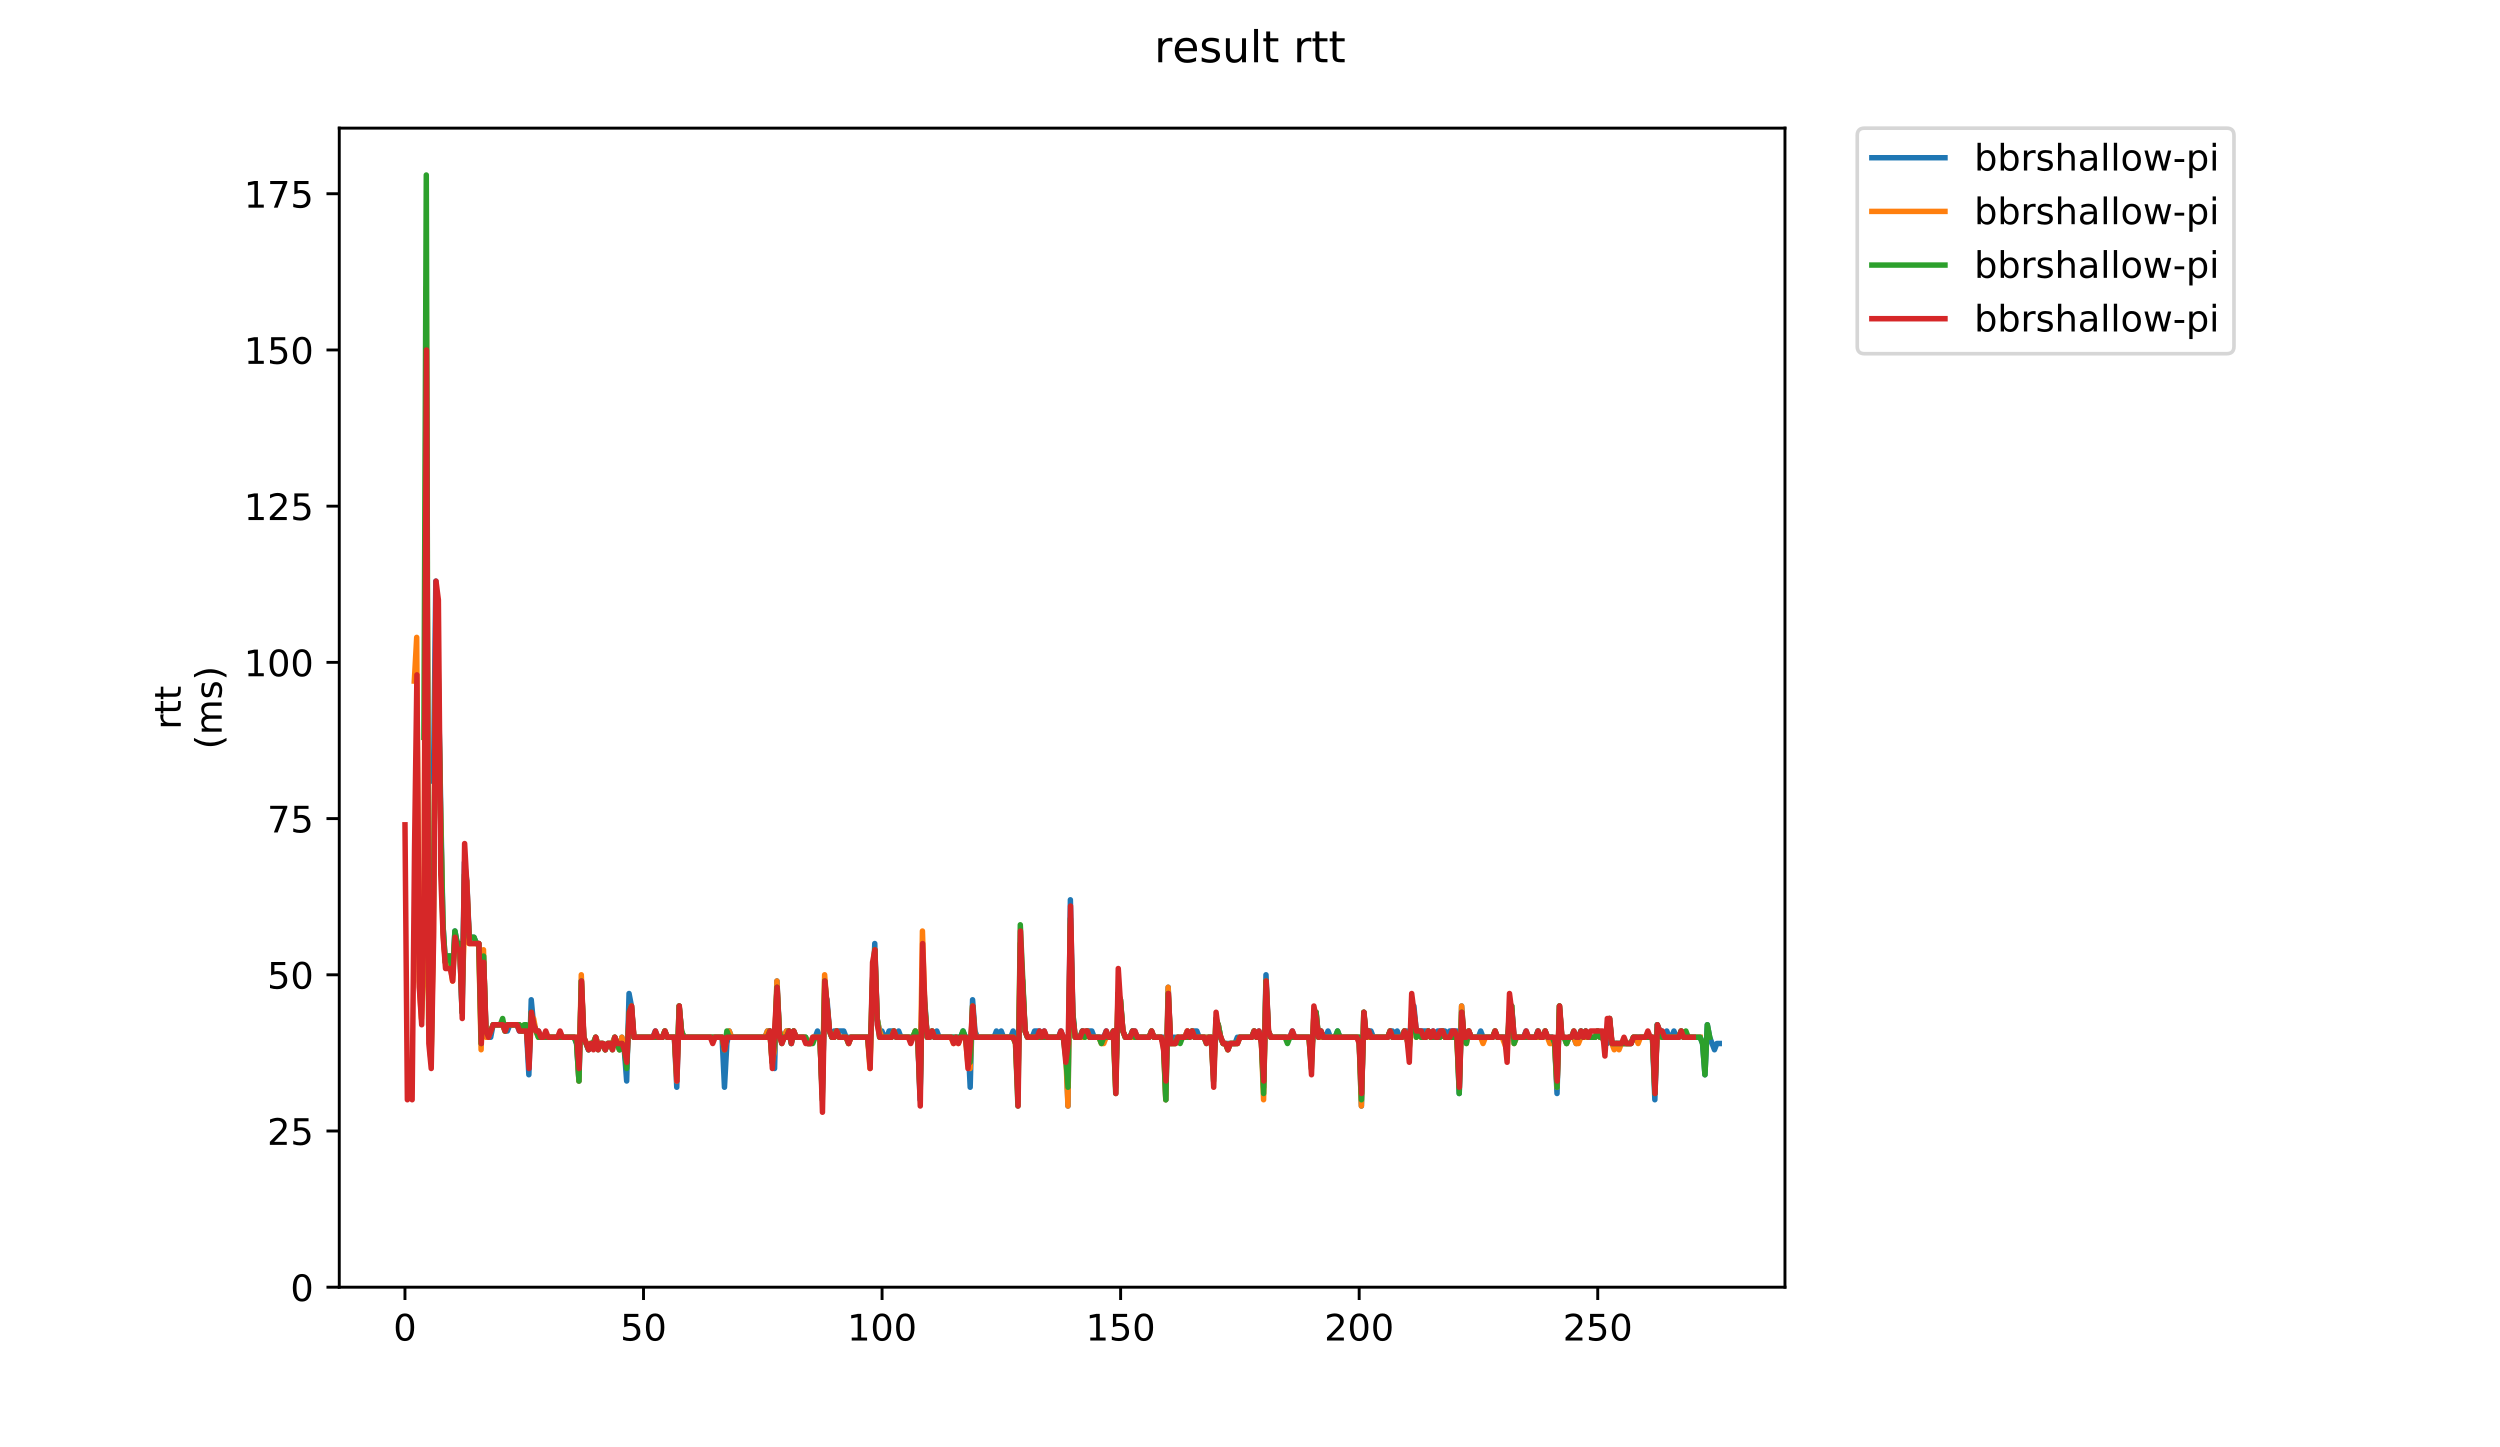 <?xml version="1.0" encoding="utf-8" standalone="no"?>
<!DOCTYPE svg PUBLIC "-//W3C//DTD SVG 1.1//EN"
  "http://www.w3.org/Graphics/SVG/1.1/DTD/svg11.dtd">
<!-- Created with matplotlib (https://matplotlib.org/) -->
<svg height="396pt" version="1.1" viewBox="0 0 684 396" width="684pt" xmlns="http://www.w3.org/2000/svg" xmlns:xlink="http://www.w3.org/1999/xlink">
 <defs>
  <style type="text/css">
*{stroke-linecap:butt;stroke-linejoin:round;}
  </style>
 </defs>
 <g id="figure_1">
  <g id="patch_1">
   <path d="M 0 396 
L 684 396 
L 684 0 
L 0 0 
z
" style="fill:#ffffff;"/>
  </g>
  <g id="axes_1">
   <g id="patch_2">
    <path d="M 92.824 352.174 
L 488.365 352.174 
L 488.365 35.062 
L 92.824 35.062 
z
" style="fill:#ffffff;"/>
   </g>
   <g id="matplotlib.axis_1">
    <g id="xtick_1">
     <g id="line2d_1">
      <defs>
       <path d="M 0 0 
L 0 3.5 
" id="md09a47e68a" style="stroke:#000000;stroke-width:0.8;"/>
      </defs>
      <g>
       <use style="stroke:#000000;stroke-width:0.8;" x="110.797" xlink:href="#md09a47e68a" y="352.174"/>
      </g>
     </g>
     <g id="text_1">
      <!-- 0 -->
      <defs>
       <path d="M 31.781 66.406 
Q 24.172 66.406 20.328 58.906 
Q 16.5 51.422 16.5 36.375 
Q 16.5 21.391 20.328 13.891 
Q 24.172 6.391 31.781 6.391 
Q 39.453 6.391 43.281 13.891 
Q 47.125 21.391 47.125 36.375 
Q 47.125 51.422 43.281 58.906 
Q 39.453 66.406 31.781 66.406 
z
M 31.781 74.219 
Q 44.047 74.219 50.516 64.516 
Q 56.984 54.828 56.984 36.375 
Q 56.984 17.969 50.516 8.266 
Q 44.047 -1.422 31.781 -1.422 
Q 19.531 -1.422 13.062 8.266 
Q 6.594 17.969 6.594 36.375 
Q 6.594 54.828 13.062 64.516 
Q 19.531 74.219 31.781 74.219 
z
" id="DejaVuSans-48"/>
      </defs>
      <g transform="translate(107.615 366.773)scale(0.1 -0.1)">
       <use xlink:href="#DejaVuSans-48"/>
      </g>
     </g>
    </g>
    <g id="xtick_2">
     <g id="line2d_2">
      <g>
       <use style="stroke:#000000;stroke-width:0.8;" x="176.065" xlink:href="#md09a47e68a" y="352.174"/>
      </g>
     </g>
     <g id="text_2">
      <!-- 50 -->
      <defs>
       <path d="M 10.797 72.906 
L 49.516 72.906 
L 49.516 64.594 
L 19.828 64.594 
L 19.828 46.734 
Q 21.969 47.469 24.109 47.828 
Q 26.266 48.188 28.422 48.188 
Q 40.625 48.188 47.75 41.5 
Q 54.891 34.812 54.891 23.391 
Q 54.891 11.625 47.562 5.094 
Q 40.234 -1.422 26.906 -1.422 
Q 22.312 -1.422 17.547 -0.641 
Q 12.797 0.141 7.719 1.703 
L 7.719 11.625 
Q 12.109 9.234 16.797 8.062 
Q 21.484 6.891 26.703 6.891 
Q 35.156 6.891 40.078 11.328 
Q 45.016 15.766 45.016 23.391 
Q 45.016 31 40.078 35.438 
Q 35.156 39.891 26.703 39.891 
Q 22.75 39.891 18.812 39.016 
Q 14.891 38.141 10.797 36.281 
z
" id="DejaVuSans-53"/>
      </defs>
      <g transform="translate(169.703 366.773)scale(0.1 -0.1)">
       <use xlink:href="#DejaVuSans-53"/>
       <use x="63.623" xlink:href="#DejaVuSans-48"/>
      </g>
     </g>
    </g>
    <g id="xtick_3">
     <g id="line2d_3">
      <g>
       <use style="stroke:#000000;stroke-width:0.8;" x="241.334" xlink:href="#md09a47e68a" y="352.174"/>
      </g>
     </g>
     <g id="text_3">
      <!-- 100 -->
      <defs>
       <path d="M 12.406 8.297 
L 28.516 8.297 
L 28.516 63.922 
L 10.984 60.406 
L 10.984 69.391 
L 28.422 72.906 
L 38.281 72.906 
L 38.281 8.297 
L 54.391 8.297 
L 54.391 0 
L 12.406 0 
z
" id="DejaVuSans-49"/>
      </defs>
      <g transform="translate(231.79 366.773)scale(0.1 -0.1)">
       <use xlink:href="#DejaVuSans-49"/>
       <use x="63.623" xlink:href="#DejaVuSans-48"/>
       <use x="127.246" xlink:href="#DejaVuSans-48"/>
      </g>
     </g>
    </g>
    <g id="xtick_4">
     <g id="line2d_4">
      <g>
       <use style="stroke:#000000;stroke-width:0.8;" x="306.603" xlink:href="#md09a47e68a" y="352.174"/>
      </g>
     </g>
     <g id="text_4">
      <!-- 150 -->
      <g transform="translate(297.059 366.773)scale(0.1 -0.1)">
       <use xlink:href="#DejaVuSans-49"/>
       <use x="63.623" xlink:href="#DejaVuSans-53"/>
       <use x="127.246" xlink:href="#DejaVuSans-48"/>
      </g>
     </g>
    </g>
    <g id="xtick_5">
     <g id="line2d_5">
      <g>
       <use style="stroke:#000000;stroke-width:0.8;" x="371.872" xlink:href="#md09a47e68a" y="352.174"/>
      </g>
     </g>
     <g id="text_5">
      <!-- 200 -->
      <defs>
       <path d="M 19.188 8.297 
L 53.609 8.297 
L 53.609 0 
L 7.328 0 
L 7.328 8.297 
Q 12.938 14.109 22.625 23.891 
Q 32.328 33.688 34.812 36.531 
Q 39.547 41.844 41.422 45.531 
Q 43.312 49.219 43.312 52.781 
Q 43.312 58.594 39.234 62.25 
Q 35.156 65.922 28.609 65.922 
Q 23.969 65.922 18.812 64.312 
Q 13.672 62.703 7.812 59.422 
L 7.812 69.391 
Q 13.766 71.781 18.938 73 
Q 24.125 74.219 28.422 74.219 
Q 39.75 74.219 46.484 68.547 
Q 53.219 62.891 53.219 53.422 
Q 53.219 48.922 51.531 44.891 
Q 49.859 40.875 45.406 35.406 
Q 44.188 33.984 37.641 27.219 
Q 31.109 20.453 19.188 8.297 
z
" id="DejaVuSans-50"/>
      </defs>
      <g transform="translate(362.328 366.773)scale(0.1 -0.1)">
       <use xlink:href="#DejaVuSans-50"/>
       <use x="63.623" xlink:href="#DejaVuSans-48"/>
       <use x="127.246" xlink:href="#DejaVuSans-48"/>
      </g>
     </g>
    </g>
    <g id="xtick_6">
     <g id="line2d_6">
      <g>
       <use style="stroke:#000000;stroke-width:0.8;" x="437.141" xlink:href="#md09a47e68a" y="352.174"/>
      </g>
     </g>
     <g id="text_6">
      <!-- 250 -->
      <g transform="translate(427.597 366.773)scale(0.1 -0.1)">
       <use xlink:href="#DejaVuSans-50"/>
       <use x="63.623" xlink:href="#DejaVuSans-53"/>
       <use x="127.246" xlink:href="#DejaVuSans-48"/>
      </g>
     </g>
    </g>
   </g>
   <g id="matplotlib.axis_2">
    <g id="ytick_1">
     <g id="line2d_7">
      <defs>
       <path d="M 0 0 
L -3.5 0 
" id="mcb8307f40b" style="stroke:#000000;stroke-width:0.8;"/>
      </defs>
      <g>
       <use style="stroke:#000000;stroke-width:0.8;" x="92.824" xlink:href="#mcb8307f40b" y="352.174"/>
      </g>
     </g>
     <g id="text_7">
      <!-- 0 -->
      <g transform="translate(79.461 355.973)scale(0.1 -0.1)">
       <use xlink:href="#DejaVuSans-48"/>
      </g>
     </g>
    </g>
    <g id="ytick_2">
     <g id="line2d_8">
      <g>
       <use style="stroke:#000000;stroke-width:0.8;" x="92.824" xlink:href="#mcb8307f40b" y="309.437"/>
      </g>
     </g>
     <g id="text_8">
      <!-- 25 -->
      <g transform="translate(73.099 313.236)scale(0.1 -0.1)">
       <use xlink:href="#DejaVuSans-50"/>
       <use x="63.623" xlink:href="#DejaVuSans-53"/>
      </g>
     </g>
    </g>
    <g id="ytick_3">
     <g id="line2d_9">
      <g>
       <use style="stroke:#000000;stroke-width:0.8;" x="92.824" xlink:href="#mcb8307f40b" y="266.699"/>
      </g>
     </g>
     <g id="text_9">
      <!-- 50 -->
      <g transform="translate(73.099 270.499)scale(0.1 -0.1)">
       <use xlink:href="#DejaVuSans-53"/>
       <use x="63.623" xlink:href="#DejaVuSans-48"/>
      </g>
     </g>
    </g>
    <g id="ytick_4">
     <g id="line2d_10">
      <g>
       <use style="stroke:#000000;stroke-width:0.8;" x="92.824" xlink:href="#mcb8307f40b" y="223.962"/>
      </g>
     </g>
     <g id="text_10">
      <!-- 75 -->
      <defs>
       <path d="M 8.203 72.906 
L 55.078 72.906 
L 55.078 68.703 
L 28.609 0 
L 18.312 0 
L 43.219 64.594 
L 8.203 64.594 
z
" id="DejaVuSans-55"/>
      </defs>
      <g transform="translate(73.099 227.761)scale(0.1 -0.1)">
       <use xlink:href="#DejaVuSans-55"/>
       <use x="63.623" xlink:href="#DejaVuSans-53"/>
      </g>
     </g>
    </g>
    <g id="ytick_5">
     <g id="line2d_11">
      <g>
       <use style="stroke:#000000;stroke-width:0.8;" x="92.824" xlink:href="#mcb8307f40b" y="181.224"/>
      </g>
     </g>
     <g id="text_11">
      <!-- 100 -->
      <g transform="translate(66.736 185.024)scale(0.1 -0.1)">
       <use xlink:href="#DejaVuSans-49"/>
       <use x="63.623" xlink:href="#DejaVuSans-48"/>
       <use x="127.246" xlink:href="#DejaVuSans-48"/>
      </g>
     </g>
    </g>
    <g id="ytick_6">
     <g id="line2d_12">
      <g>
       <use style="stroke:#000000;stroke-width:0.8;" x="92.824" xlink:href="#mcb8307f40b" y="138.487"/>
      </g>
     </g>
     <g id="text_12">
      <!-- 125 -->
      <g transform="translate(66.736 142.286)scale(0.1 -0.1)">
       <use xlink:href="#DejaVuSans-49"/>
       <use x="63.623" xlink:href="#DejaVuSans-50"/>
       <use x="127.246" xlink:href="#DejaVuSans-53"/>
      </g>
     </g>
    </g>
    <g id="ytick_7">
     <g id="line2d_13">
      <g>
       <use style="stroke:#000000;stroke-width:0.8;" x="92.824" xlink:href="#mcb8307f40b" y="95.75"/>
      </g>
     </g>
     <g id="text_13">
      <!-- 150 -->
      <g transform="translate(66.736 99.549)scale(0.1 -0.1)">
       <use xlink:href="#DejaVuSans-49"/>
       <use x="63.623" xlink:href="#DejaVuSans-53"/>
       <use x="127.246" xlink:href="#DejaVuSans-48"/>
      </g>
     </g>
    </g>
    <g id="ytick_8">
     <g id="line2d_14">
      <g>
       <use style="stroke:#000000;stroke-width:0.8;" x="92.824" xlink:href="#mcb8307f40b" y="53.012"/>
      </g>
     </g>
     <g id="text_14">
      <!-- 175 -->
      <g transform="translate(66.736 56.811)scale(0.1 -0.1)">
       <use xlink:href="#DejaVuSans-49"/>
       <use x="63.623" xlink:href="#DejaVuSans-55"/>
       <use x="127.246" xlink:href="#DejaVuSans-53"/>
      </g>
     </g>
    </g>
    <g id="text_15">
     <!-- rtt -->
     <defs>
      <path d="M 41.109 46.297 
Q 39.594 47.172 37.812 47.578 
Q 36.031 48 33.891 48 
Q 26.266 48 22.188 43.047 
Q 18.109 38.094 18.109 28.812 
L 18.109 0 
L 9.078 0 
L 9.078 54.688 
L 18.109 54.688 
L 18.109 46.188 
Q 20.953 51.172 25.484 53.578 
Q 30.031 56 36.531 56 
Q 37.453 56 38.578 55.875 
Q 39.703 55.766 41.062 55.516 
z
" id="DejaVuSans-114"/>
      <path d="M 18.312 70.219 
L 18.312 54.688 
L 36.812 54.688 
L 36.812 47.703 
L 18.312 47.703 
L 18.312 18.016 
Q 18.312 11.328 20.141 9.422 
Q 21.969 7.516 27.594 7.516 
L 36.812 7.516 
L 36.812 0 
L 27.594 0 
Q 17.188 0 13.234 3.875 
Q 9.281 7.766 9.281 18.016 
L 9.281 47.703 
L 2.688 47.703 
L 2.688 54.688 
L 9.281 54.688 
L 9.281 70.219 
z
" id="DejaVuSans-116"/>
     </defs>
     <g transform="translate(49.459 199.594)rotate(-90)scale(0.1 -0.1)">
      <use xlink:href="#DejaVuSans-114"/>
      <use x="41.113" xlink:href="#DejaVuSans-116"/>
      <use x="80.322" xlink:href="#DejaVuSans-116"/>
     </g>
     <!-- (ms) -->
     <defs>
      <path d="M 31 75.875 
Q 24.469 64.656 21.281 53.656 
Q 18.109 42.672 18.109 31.391 
Q 18.109 20.125 21.312 9.062 
Q 24.516 -2 31 -13.188 
L 23.188 -13.188 
Q 15.875 -1.703 12.234 9.375 
Q 8.594 20.453 8.594 31.391 
Q 8.594 42.281 12.203 53.312 
Q 15.828 64.359 23.188 75.875 
z
" id="DejaVuSans-40"/>
      <path d="M 52 44.188 
Q 55.375 50.25 60.062 53.125 
Q 64.75 56 71.094 56 
Q 79.641 56 84.281 50.016 
Q 88.922 44.047 88.922 33.016 
L 88.922 0 
L 79.891 0 
L 79.891 32.719 
Q 79.891 40.578 77.094 44.375 
Q 74.312 48.188 68.609 48.188 
Q 61.625 48.188 57.562 43.547 
Q 53.516 38.922 53.516 30.906 
L 53.516 0 
L 44.484 0 
L 44.484 32.719 
Q 44.484 40.625 41.703 44.406 
Q 38.922 48.188 33.109 48.188 
Q 26.219 48.188 22.156 43.531 
Q 18.109 38.875 18.109 30.906 
L 18.109 0 
L 9.078 0 
L 9.078 54.688 
L 18.109 54.688 
L 18.109 46.188 
Q 21.188 51.219 25.484 53.609 
Q 29.781 56 35.688 56 
Q 41.656 56 45.828 52.969 
Q 50 49.953 52 44.188 
z
" id="DejaVuSans-109"/>
      <path d="M 44.281 53.078 
L 44.281 44.578 
Q 40.484 46.531 36.375 47.5 
Q 32.281 48.484 27.875 48.484 
Q 21.188 48.484 17.844 46.438 
Q 14.5 44.391 14.5 40.281 
Q 14.5 37.156 16.891 35.375 
Q 19.281 33.594 26.516 31.984 
L 29.594 31.297 
Q 39.156 29.25 43.188 25.516 
Q 47.219 21.781 47.219 15.094 
Q 47.219 7.469 41.188 3.016 
Q 35.156 -1.422 24.609 -1.422 
Q 20.219 -1.422 15.453 -0.562 
Q 10.688 0.297 5.422 2 
L 5.422 11.281 
Q 10.406 8.688 15.234 7.391 
Q 20.062 6.109 24.812 6.109 
Q 31.156 6.109 34.562 8.281 
Q 37.984 10.453 37.984 14.406 
Q 37.984 18.062 35.516 20.016 
Q 33.062 21.969 24.703 23.781 
L 21.578 24.516 
Q 13.234 26.266 9.516 29.906 
Q 5.812 33.547 5.812 39.891 
Q 5.812 47.609 11.281 51.797 
Q 16.75 56 26.812 56 
Q 31.781 56 36.172 55.266 
Q 40.578 54.547 44.281 53.078 
z
" id="DejaVuSans-115"/>
      <path d="M 8.016 75.875 
L 15.828 75.875 
Q 23.141 64.359 26.781 53.312 
Q 30.422 42.281 30.422 31.391 
Q 30.422 20.453 26.781 9.375 
Q 23.141 -1.703 15.828 -13.188 
L 8.016 -13.188 
Q 14.5 -2 17.703 9.062 
Q 20.906 20.125 20.906 31.391 
Q 20.906 42.672 17.703 53.656 
Q 14.5 64.656 8.016 75.875 
z
" id="DejaVuSans-41"/>
     </defs>
     <g transform="translate(60.657 204.995)rotate(-90)scale(0.1 -0.1)">
      <use xlink:href="#DejaVuSans-40"/>
      <use x="39.014" xlink:href="#DejaVuSans-109"/>
      <use x="136.426" xlink:href="#DejaVuSans-115"/>
      <use x="188.525" xlink:href="#DejaVuSans-41"/>
     </g>
    </g>
   </g>
   <g id="line2d_15">
    <path clip-path="url(#pa45686feca)" d="M 118.587 213.705 
L 119.24 159.001 
L 119.892 184.643 
L 121.198 253.023 
L 121.85 263.28 
L 122.503 261.571 
L 123.156 261.571 
L 123.809 266.699 
L 124.461 254.733 
L 125.114 258.152 
L 125.767 258.152 
L 126.419 276.956 
L 127.072 235.928 
L 127.725 241.057 
L 128.377 256.442 
L 129.683 256.442 
L 130.335 258.152 
L 130.988 258.152 
L 131.641 268.409 
L 132.293 261.571 
L 132.946 282.085 
L 133.599 283.794 
L 134.252 283.794 
L 134.904 280.375 
L 137.515 280.375 
L 138.168 282.085 
L 138.82 282.085 
L 139.473 280.375 
L 141.431 280.375 
L 142.084 282.085 
L 144.042 282.085 
L 144.695 294.051 
L 145.347 273.537 
L 146 280.375 
L 146.653 282.085 
L 147.305 282.085 
L 147.958 283.794 
L 157.096 283.794 
L 157.748 285.504 
L 158.401 295.761 
L 159.054 268.409 
L 159.706 283.794 
L 161.012 287.213 
L 161.664 285.504 
L 162.317 285.504 
L 162.97 283.794 
L 163.623 285.504 
L 164.928 285.504 
L 165.581 287.213 
L 166.233 285.504 
L 167.539 285.504 
L 168.191 283.794 
L 169.497 287.213 
L 170.149 283.794 
L 170.802 287.213 
L 171.455 295.761 
L 172.107 271.828 
L 172.76 275.247 
L 173.413 283.794 
L 178.634 283.794 
L 179.287 282.085 
L 179.94 283.794 
L 181.245 283.794 
L 181.898 282.085 
L 182.551 283.794 
L 184.509 283.794 
L 185.161 297.47 
L 185.814 275.247 
L 186.467 282.085 
L 187.119 283.794 
L 197.562 283.794 
L 198.215 297.47 
L 198.868 285.504 
L 199.52 282.085 
L 200.173 283.794 
L 209.311 283.794 
L 209.963 282.085 
L 210.616 282.085 
L 211.269 283.794 
L 211.921 292.342 
L 212.574 268.409 
L 213.227 282.085 
L 213.88 283.794 
L 214.532 283.794 
L 215.185 282.085 
L 215.838 282.085 
L 216.49 285.504 
L 217.143 282.085 
L 217.796 283.794 
L 220.406 283.794 
L 221.059 285.504 
L 221.712 285.504 
L 222.365 283.794 
L 223.017 283.794 
L 223.67 282.085 
L 224.323 283.794 
L 224.975 299.18 
L 225.628 271.828 
L 226.281 273.537 
L 226.933 282.085 
L 227.586 283.794 
L 228.239 282.085 
L 230.849 282.085 
L 231.502 283.794 
L 237.376 283.794 
L 238.029 285.504 
L 238.682 276.956 
L 239.334 258.152 
L 239.987 278.666 
L 240.64 282.085 
L 241.292 282.085 
L 241.945 283.794 
L 242.598 283.794 
L 243.251 282.085 
L 244.556 282.085 
L 245.209 283.794 
L 245.861 282.085 
L 246.514 283.794 
L 249.777 283.794 
L 250.43 282.085 
L 251.083 283.794 
L 251.735 300.889 
L 252.388 264.99 
L 253.694 283.794 
L 254.346 283.794 
L 254.999 282.085 
L 255.652 283.794 
L 256.304 282.085 
L 256.957 283.794 
L 262.831 283.794 
L 263.484 282.085 
L 264.137 283.794 
L 264.789 283.794 
L 265.442 297.47 
L 266.095 273.537 
L 266.747 282.085 
L 267.4 283.794 
L 271.969 283.794 
L 272.622 282.085 
L 273.274 283.794 
L 273.927 282.085 
L 274.58 283.794 
L 276.538 283.794 
L 277.19 282.085 
L 277.843 283.794 
L 278.496 295.761 
L 279.148 264.99 
L 279.801 268.409 
L 280.454 282.085 
L 281.106 283.794 
L 282.412 283.794 
L 283.065 282.085 
L 284.37 282.085 
L 285.023 283.794 
L 285.675 282.085 
L 286.328 283.794 
L 289.591 283.794 
L 290.244 282.085 
L 290.897 283.794 
L 291.549 283.794 
L 292.202 302.599 
L 292.855 246.185 
L 293.508 276.956 
L 294.16 283.794 
L 295.466 283.794 
L 296.118 282.085 
L 296.771 283.794 
L 297.424 282.085 
L 298.729 282.085 
L 299.382 283.794 
L 301.993 283.794 
L 302.645 282.085 
L 303.298 283.794 
L 303.951 283.794 
L 304.603 282.085 
L 305.256 294.051 
L 305.909 276.956 
L 306.561 273.537 
L 307.214 282.085 
L 307.867 283.794 
L 309.172 283.794 
L 309.825 282.085 
L 310.477 282.085 
L 311.13 283.794 
L 314.394 283.794 
L 315.046 282.085 
L 315.699 283.794 
L 318.31 283.794 
L 318.962 300.889 
L 319.615 270.118 
L 320.268 285.504 
L 320.92 283.794 
L 324.184 283.794 
L 324.837 282.085 
L 325.489 283.794 
L 326.142 282.085 
L 327.447 282.085 
L 328.1 283.794 
L 331.363 283.794 
L 332.016 288.923 
L 332.669 283.794 
L 333.322 280.375 
L 333.974 283.794 
L 334.627 285.504 
L 337.89 285.504 
L 338.543 283.794 
L 342.459 283.794 
L 343.112 282.085 
L 343.765 283.794 
L 344.417 282.085 
L 345.07 283.794 
L 345.723 297.47 
L 346.375 266.699 
L 347.028 282.085 
L 347.681 283.794 
L 352.902 283.794 
L 353.555 282.085 
L 354.208 283.794 
L 358.124 283.794 
L 358.776 287.213 
L 360.082 276.956 
L 360.734 283.794 
L 361.387 282.085 
L 362.04 283.794 
L 362.693 283.794 
L 363.345 282.085 
L 363.998 283.794 
L 365.303 283.794 
L 365.956 282.085 
L 366.609 283.794 
L 371.83 283.794 
L 372.483 302.599 
L 373.136 276.956 
L 373.788 283.794 
L 374.441 282.085 
L 375.094 282.085 
L 375.746 283.794 
L 379.662 283.794 
L 380.315 282.085 
L 380.968 282.085 
L 381.621 283.794 
L 382.273 282.085 
L 382.926 283.794 
L 383.579 283.794 
L 384.231 282.085 
L 384.884 282.085 
L 385.537 283.794 
L 386.189 280.375 
L 386.842 275.247 
L 387.495 282.085 
L 390.758 282.085 
L 391.411 283.794 
L 392.064 282.085 
L 392.716 283.794 
L 393.369 282.085 
L 395.327 282.085 
L 395.98 283.794 
L 396.632 282.085 
L 398.59 282.085 
L 399.243 299.18 
L 399.896 275.247 
L 400.548 283.794 
L 401.201 283.794 
L 401.854 282.085 
L 402.507 283.794 
L 404.465 283.794 
L 405.117 282.085 
L 405.77 283.794 
L 408.381 283.794 
L 409.033 282.085 
L 409.686 283.794 
L 411.644 283.794 
L 412.297 285.504 
L 413.602 275.247 
L 414.255 283.794 
L 416.866 283.794 
L 417.518 282.085 
L 418.171 283.794 
L 420.129 283.794 
L 420.782 282.085 
L 421.435 283.794 
L 422.087 283.794 
L 422.74 282.085 
L 423.393 283.794 
L 424.698 283.794 
L 425.351 285.504 
L 426.003 299.18 
L 426.656 275.247 
L 427.309 283.794 
L 427.961 283.794 
L 428.614 285.504 
L 429.267 283.794 
L 430.572 283.794 
L 431.225 285.504 
L 432.53 282.085 
L 433.183 283.794 
L 433.836 282.085 
L 434.488 283.794 
L 436.446 283.794 
L 437.099 282.085 
L 437.752 283.794 
L 439.057 283.794 
L 439.71 285.504 
L 440.362 278.666 
L 441.015 285.504 
L 446.237 285.504 
L 446.889 283.794 
L 452.111 283.794 
L 452.764 300.889 
L 453.416 280.375 
L 454.069 282.085 
L 454.722 282.085 
L 455.374 283.794 
L 456.027 282.085 
L 456.68 283.794 
L 457.332 283.794 
L 457.985 282.085 
L 458.638 283.794 
L 459.29 283.794 
L 459.943 282.085 
L 460.596 283.794 
L 465.165 283.794 
L 465.817 285.504 
L 466.47 294.051 
L 467.123 280.375 
L 467.775 283.794 
L 469.081 287.213 
L 469.733 285.504 
L 470.386 285.504 
L 470.386 285.504 
" style="fill:none;stroke:#1f77b4;stroke-linecap:square;stroke-width:1.5;"/>
   </g>
   <g id="line2d_16">
    <path clip-path="url(#pa45686feca)" d="M 113.355 186.353 
L 114.008 174.386 
L 114.66 268.409 
L 115.313 278.666 
L 115.966 264.99 
L 116.619 78.655 
L 117.271 280.375 
L 117.924 290.632 
L 118.577 254.733 
L 119.229 177.805 
L 119.882 188.062 
L 121.187 254.733 
L 121.84 263.28 
L 123.145 263.28 
L 123.798 268.409 
L 124.451 256.442 
L 125.103 259.861 
L 125.756 259.861 
L 126.409 271.828 
L 127.062 254.733 
L 127.714 241.057 
L 128.367 258.152 
L 130.978 258.152 
L 131.63 287.213 
L 132.283 259.861 
L 132.936 283.794 
L 133.588 283.794 
L 134.894 280.375 
L 137.505 280.375 
L 138.157 282.085 
L 138.81 280.375 
L 142.073 280.375 
L 142.726 282.085 
L 144.031 282.085 
L 144.684 287.213 
L 145.337 280.375 
L 145.99 278.666 
L 146.642 282.085 
L 147.295 283.794 
L 157.738 283.794 
L 158.391 295.761 
L 159.043 266.699 
L 159.696 283.794 
L 160.349 285.504 
L 162.307 285.504 
L 162.959 283.794 
L 163.612 285.504 
L 164.917 285.504 
L 165.57 287.213 
L 166.223 285.504 
L 167.528 285.504 
L 168.181 283.794 
L 169.486 287.213 
L 170.139 283.794 
L 170.792 287.213 
L 171.444 287.213 
L 172.097 280.375 
L 172.75 275.247 
L 173.402 283.794 
L 181.235 283.794 
L 181.887 282.085 
L 182.54 283.794 
L 184.498 283.794 
L 185.151 295.761 
L 185.804 275.247 
L 186.456 282.085 
L 187.109 283.794 
L 197.552 283.794 
L 198.205 287.213 
L 198.857 283.794 
L 199.51 282.085 
L 200.163 283.794 
L 209.3 283.794 
L 209.953 282.085 
L 210.606 282.085 
L 211.258 290.632 
L 211.911 287.213 
L 212.564 268.409 
L 213.216 282.085 
L 213.869 283.794 
L 214.522 283.794 
L 215.174 282.085 
L 215.827 282.085 
L 216.48 283.794 
L 217.133 282.085 
L 217.785 283.794 
L 220.396 283.794 
L 221.049 285.504 
L 221.701 285.504 
L 222.354 283.794 
L 224.312 283.794 
L 224.965 299.18 
L 225.618 266.699 
L 226.27 275.247 
L 226.923 282.085 
L 227.576 283.794 
L 228.228 283.794 
L 228.881 282.085 
L 229.534 283.794 
L 231.492 283.794 
L 232.144 285.504 
L 232.797 283.794 
L 237.366 283.794 
L 238.019 292.342 
L 238.671 270.118 
L 239.324 259.861 
L 239.977 278.666 
L 240.629 282.085 
L 241.282 283.794 
L 243.893 283.794 
L 244.545 282.085 
L 245.198 283.794 
L 249.767 283.794 
L 250.42 282.085 
L 251.072 283.794 
L 251.725 299.18 
L 252.378 254.733 
L 253.03 275.247 
L 253.683 283.794 
L 254.336 283.794 
L 254.988 282.085 
L 255.641 283.794 
L 260.21 283.794 
L 260.863 285.504 
L 261.515 283.794 
L 262.168 285.504 
L 262.821 283.794 
L 264.126 283.794 
L 264.779 290.632 
L 265.432 292.342 
L 266.084 275.247 
L 266.737 283.794 
L 277.18 283.794 
L 277.833 285.504 
L 278.485 299.18 
L 279.138 258.152 
L 279.791 268.409 
L 280.443 282.085 
L 281.096 283.794 
L 290.886 283.794 
L 291.539 287.213 
L 292.192 302.599 
L 292.844 253.023 
L 293.497 278.666 
L 294.15 283.794 
L 296.761 283.794 
L 297.413 282.085 
L 298.066 283.794 
L 300.677 283.794 
L 301.329 285.504 
L 301.982 285.504 
L 302.635 283.794 
L 303.94 283.794 
L 304.593 282.085 
L 305.246 297.47 
L 305.898 271.828 
L 306.551 273.537 
L 307.204 282.085 
L 307.856 283.794 
L 314.383 283.794 
L 315.036 282.085 
L 315.689 283.794 
L 317.647 283.794 
L 318.299 285.504 
L 318.952 300.889 
L 319.605 270.118 
L 320.257 285.504 
L 321.563 285.504 
L 322.215 283.794 
L 324.173 283.794 
L 324.826 282.085 
L 325.479 283.794 
L 326.132 282.085 
L 326.784 283.794 
L 331.353 283.794 
L 332.006 294.051 
L 332.658 280.375 
L 333.311 280.375 
L 333.964 283.794 
L 334.616 285.504 
L 335.269 285.504 
L 335.922 287.213 
L 336.575 285.504 
L 338.533 285.504 
L 339.185 283.794 
L 342.449 283.794 
L 343.101 282.085 
L 343.754 283.794 
L 345.06 283.794 
L 345.712 300.889 
L 346.365 268.409 
L 347.018 282.085 
L 347.67 283.794 
L 358.113 283.794 
L 358.766 290.632 
L 359.419 278.666 
L 360.071 276.956 
L 360.724 283.794 
L 371.82 283.794 
L 372.472 302.599 
L 373.125 276.956 
L 373.778 283.794 
L 379.652 283.794 
L 380.305 282.085 
L 380.957 283.794 
L 383.568 283.794 
L 384.221 282.085 
L 384.874 283.794 
L 385.526 287.213 
L 386.179 278.666 
L 386.832 276.956 
L 387.484 283.794 
L 388.137 282.085 
L 388.79 283.794 
L 390.095 283.794 
L 390.748 282.085 
L 391.4 283.794 
L 394.011 283.794 
L 394.664 282.085 
L 395.317 283.794 
L 398.58 283.794 
L 399.233 297.47 
L 399.885 275.247 
L 400.538 283.794 
L 401.191 285.504 
L 401.843 282.085 
L 402.496 283.794 
L 405.107 283.794 
L 405.76 285.504 
L 406.412 283.794 
L 408.37 283.794 
L 409.023 282.085 
L 409.676 283.794 
L 410.981 283.794 
L 412.286 287.213 
L 412.939 278.666 
L 413.592 275.247 
L 414.244 285.504 
L 414.897 283.794 
L 422.077 283.794 
L 422.729 282.085 
L 424.035 285.504 
L 425.34 285.504 
L 425.993 297.47 
L 426.646 275.247 
L 427.298 283.794 
L 427.951 283.794 
L 428.604 285.504 
L 429.256 283.794 
L 430.562 283.794 
L 431.214 285.504 
L 431.867 285.504 
L 432.52 283.794 
L 436.436 283.794 
L 437.089 282.085 
L 437.741 283.794 
L 438.394 283.794 
L 439.047 285.504 
L 440.352 278.666 
L 441.005 285.504 
L 441.657 287.213 
L 442.31 285.504 
L 442.963 287.213 
L 443.615 285.504 
L 446.226 285.504 
L 446.879 283.794 
L 447.532 283.794 
L 448.184 285.504 
L 448.837 283.794 
L 452.1 283.794 
L 452.753 297.47 
L 453.406 282.085 
L 454.059 283.794 
L 459.28 283.794 
L 459.933 282.085 
L 460.585 283.794 
L 465.154 283.794 
L 465.154 283.794 
" style="fill:none;stroke:#ff7f0e;stroke-linecap:square;stroke-width:1.5;"/>
   </g>
   <g id="line2d_17">
    <path clip-path="url(#pa45686feca)" d="M 115.981 201.738 
L 116.634 47.884 
L 117.287 280.375 
L 117.94 290.632 
L 118.592 247.895 
L 119.245 179.515 
L 119.898 182.934 
L 120.55 223.962 
L 121.203 253.023 
L 121.856 263.28 
L 122.508 261.571 
L 123.161 261.571 
L 123.814 266.699 
L 124.466 254.733 
L 125.119 258.152 
L 125.772 258.152 
L 126.425 276.956 
L 127.077 239.347 
L 127.73 244.476 
L 128.383 256.442 
L 129.688 256.442 
L 130.341 258.152 
L 130.993 258.152 
L 131.646 285.504 
L 132.299 261.571 
L 132.951 282.085 
L 134.257 282.085 
L 134.909 280.375 
L 136.868 280.375 
L 137.52 278.666 
L 138.173 282.085 
L 138.826 280.375 
L 142.089 280.375 
L 142.742 282.085 
L 143.394 280.375 
L 144.047 280.375 
L 144.7 290.632 
L 145.352 276.956 
L 146.005 280.375 
L 147.311 283.794 
L 157.101 283.794 
L 157.754 285.504 
L 158.406 295.761 
L 159.059 268.409 
L 159.712 283.794 
L 161.017 287.213 
L 161.67 285.504 
L 162.322 285.504 
L 162.975 283.794 
L 163.628 287.213 
L 164.28 285.504 
L 164.933 285.504 
L 165.586 287.213 
L 166.239 285.504 
L 166.891 285.504 
L 167.544 287.213 
L 168.197 283.794 
L 169.502 287.213 
L 170.155 285.504 
L 170.807 287.213 
L 171.46 292.342 
L 172.113 276.956 
L 172.765 275.247 
L 173.418 283.794 
L 181.25 283.794 
L 181.903 282.085 
L 182.556 283.794 
L 184.514 283.794 
L 185.166 294.051 
L 185.819 275.247 
L 186.472 282.085 
L 187.125 283.794 
L 197.568 283.794 
L 198.22 287.213 
L 198.873 282.085 
L 199.526 283.794 
L 209.969 283.794 
L 210.621 282.085 
L 211.274 290.632 
L 211.927 285.504 
L 212.579 270.118 
L 213.232 282.085 
L 213.885 285.504 
L 214.537 283.794 
L 215.19 283.794 
L 215.843 282.085 
L 216.496 285.504 
L 217.148 282.085 
L 217.801 283.794 
L 220.412 283.794 
L 221.064 285.504 
L 222.37 285.504 
L 223.022 283.794 
L 224.328 283.794 
L 224.98 300.889 
L 225.633 268.409 
L 226.939 282.085 
L 227.591 283.794 
L 228.244 283.794 
L 228.897 282.085 
L 229.549 283.794 
L 231.507 283.794 
L 232.16 285.504 
L 232.813 283.794 
L 237.382 283.794 
L 238.034 290.632 
L 238.687 268.409 
L 239.34 259.861 
L 239.992 278.666 
L 240.645 283.794 
L 243.908 283.794 
L 244.561 282.085 
L 245.214 283.794 
L 249.783 283.794 
L 250.435 282.085 
L 251.088 283.794 
L 251.741 299.18 
L 252.393 270.118 
L 253.046 275.247 
L 253.699 283.794 
L 254.351 283.794 
L 255.004 282.085 
L 255.657 283.794 
L 262.836 283.794 
L 263.489 282.085 
L 264.142 283.794 
L 264.794 288.923 
L 265.447 290.632 
L 266.1 275.247 
L 266.753 283.794 
L 277.196 283.794 
L 277.848 285.504 
L 278.501 302.599 
L 279.154 253.023 
L 280.459 282.085 
L 281.112 283.794 
L 290.902 283.794 
L 291.555 288.923 
L 292.207 297.47 
L 292.86 251.314 
L 293.513 276.956 
L 294.165 283.794 
L 295.471 283.794 
L 296.124 282.085 
L 296.776 283.794 
L 297.429 282.085 
L 298.082 283.794 
L 300.692 283.794 
L 301.345 285.504 
L 301.998 283.794 
L 303.956 283.794 
L 304.608 282.085 
L 305.261 299.18 
L 305.914 271.828 
L 306.567 273.537 
L 307.219 282.085 
L 307.872 283.794 
L 309.177 283.794 
L 309.83 282.085 
L 310.483 283.794 
L 314.399 283.794 
L 315.052 282.085 
L 315.704 283.794 
L 317.662 283.794 
L 318.315 285.504 
L 318.968 300.889 
L 319.62 271.828 
L 320.273 285.504 
L 321.578 285.504 
L 322.231 283.794 
L 322.884 285.504 
L 323.536 283.794 
L 325.495 283.794 
L 326.147 282.085 
L 326.8 283.794 
L 329.411 283.794 
L 330.063 285.504 
L 330.716 283.794 
L 331.369 283.794 
L 332.021 295.761 
L 332.674 278.666 
L 333.327 280.375 
L 333.979 283.794 
L 334.632 285.504 
L 335.285 285.504 
L 335.938 287.213 
L 336.59 285.504 
L 338.548 285.504 
L 339.201 283.794 
L 342.464 283.794 
L 343.117 282.085 
L 343.77 283.794 
L 345.075 283.794 
L 345.728 299.18 
L 346.381 268.409 
L 347.033 282.085 
L 347.686 283.794 
L 351.602 283.794 
L 352.255 285.504 
L 352.907 283.794 
L 358.129 283.794 
L 358.782 292.342 
L 359.434 278.666 
L 360.087 276.956 
L 360.74 283.794 
L 361.392 282.085 
L 362.045 283.794 
L 365.309 283.794 
L 365.961 282.085 
L 366.614 283.794 
L 371.835 283.794 
L 372.488 300.889 
L 373.141 276.956 
L 373.793 283.794 
L 374.446 282.085 
L 375.099 283.794 
L 379.668 283.794 
L 380.32 282.085 
L 380.973 283.794 
L 383.584 283.794 
L 384.236 282.085 
L 384.889 283.794 
L 385.542 287.213 
L 386.195 278.666 
L 386.847 276.956 
L 387.5 283.794 
L 388.153 282.085 
L 388.805 283.794 
L 390.111 283.794 
L 390.763 282.085 
L 391.416 283.794 
L 394.027 283.794 
L 394.68 282.085 
L 395.332 283.794 
L 398.596 283.794 
L 399.248 299.18 
L 399.901 276.956 
L 400.554 283.794 
L 401.206 285.504 
L 401.859 282.085 
L 402.512 283.794 
L 408.386 283.794 
L 409.039 282.085 
L 409.691 283.794 
L 411.649 283.794 
L 412.302 287.213 
L 412.955 276.956 
L 413.607 275.247 
L 414.26 285.504 
L 414.913 283.794 
L 420.134 283.794 
L 420.787 282.085 
L 421.44 283.794 
L 422.092 283.794 
L 422.745 282.085 
L 423.398 283.794 
L 424.703 283.794 
L 425.356 285.504 
L 426.009 297.47 
L 426.661 275.247 
L 427.314 283.794 
L 427.967 283.794 
L 428.619 285.504 
L 429.272 283.794 
L 429.925 283.794 
L 430.577 282.085 
L 431.23 283.794 
L 431.883 283.794 
L 432.535 282.085 
L 433.188 283.794 
L 433.841 282.085 
L 434.494 283.794 
L 436.452 283.794 
L 437.104 282.085 
L 437.757 283.794 
L 438.41 283.794 
L 439.062 285.504 
L 440.368 278.666 
L 441.02 285.504 
L 446.242 285.504 
L 446.895 283.794 
L 452.116 283.794 
L 452.769 299.18 
L 453.421 280.375 
L 454.727 283.794 
L 459.296 283.794 
L 459.948 282.085 
L 460.601 283.794 
L 461.254 282.085 
L 461.906 283.794 
L 465.17 283.794 
L 465.823 285.504 
L 466.475 294.051 
L 467.128 280.375 
L 467.781 283.794 
L 467.781 283.794 
" style="fill:none;stroke:#2ca02c;stroke-linecap:square;stroke-width:1.5;"/>
   </g>
   <g id="line2d_18">
    <path clip-path="url(#pa45686feca)" d="M 110.803 225.671 
L 111.456 300.889 
L 112.108 299.18 
L 112.761 300.889 
L 113.414 232.509 
L 114.067 184.643 
L 114.719 270.118 
L 115.372 280.375 
L 116.025 247.895 
L 116.677 95.75 
L 117.33 285.504 
L 117.983 292.342 
L 118.635 256.442 
L 119.288 159.001 
L 119.941 164.13 
L 120.593 239.347 
L 121.246 256.442 
L 121.899 264.99 
L 123.204 264.99 
L 123.857 268.409 
L 124.51 256.442 
L 125.162 259.861 
L 125.815 259.861 
L 126.468 278.666 
L 127.12 230.8 
L 127.773 242.766 
L 128.426 258.152 
L 131.036 258.152 
L 131.689 285.504 
L 132.342 263.28 
L 132.994 282.085 
L 133.647 283.794 
L 134.953 280.375 
L 137.563 280.375 
L 138.216 282.085 
L 138.869 280.375 
L 141.479 280.375 
L 142.132 282.085 
L 144.09 282.085 
L 144.743 292.342 
L 145.396 276.956 
L 146.048 280.375 
L 146.701 282.085 
L 147.354 282.085 
L 148.006 283.794 
L 148.659 283.794 
L 149.312 282.085 
L 149.964 283.794 
L 152.575 283.794 
L 153.228 282.085 
L 153.881 283.794 
L 157.797 283.794 
L 158.449 292.342 
L 159.102 268.409 
L 159.755 283.794 
L 161.06 287.213 
L 161.713 285.504 
L 162.365 287.213 
L 163.018 283.794 
L 163.671 287.213 
L 164.324 285.504 
L 164.976 285.504 
L 165.629 287.213 
L 166.282 285.504 
L 166.934 285.504 
L 167.587 287.213 
L 168.24 283.794 
L 168.892 285.504 
L 170.198 285.504 
L 170.85 287.213 
L 171.503 290.632 
L 172.156 276.956 
L 172.808 275.247 
L 173.461 283.794 
L 178.683 283.794 
L 179.335 282.085 
L 179.988 283.794 
L 181.293 283.794 
L 181.946 282.085 
L 182.599 283.794 
L 184.557 283.794 
L 185.21 295.761 
L 185.862 275.247 
L 186.515 283.794 
L 194.347 283.794 
L 195 285.504 
L 195.653 283.794 
L 197.611 283.794 
L 198.263 287.213 
L 198.916 283.794 
L 210.012 283.794 
L 210.664 282.085 
L 211.317 292.342 
L 212.622 270.118 
L 213.275 283.794 
L 213.928 285.504 
L 214.581 283.794 
L 215.233 283.794 
L 215.886 282.085 
L 216.539 285.504 
L 217.191 282.085 
L 217.844 283.794 
L 219.802 283.794 
L 220.455 285.504 
L 221.76 285.504 
L 222.413 283.794 
L 224.371 283.794 
L 225.024 304.308 
L 225.676 268.409 
L 226.982 282.085 
L 227.634 283.794 
L 228.287 283.794 
L 228.94 282.085 
L 229.592 283.794 
L 231.55 283.794 
L 232.203 285.504 
L 232.856 283.794 
L 237.425 283.794 
L 238.077 292.342 
L 238.73 263.28 
L 239.383 259.861 
L 240.035 280.375 
L 240.688 283.794 
L 243.952 283.794 
L 244.604 282.085 
L 245.257 283.794 
L 248.52 283.794 
L 249.173 285.504 
L 249.826 283.794 
L 251.131 283.794 
L 251.784 302.599 
L 252.436 258.152 
L 253.089 276.956 
L 253.742 283.794 
L 254.395 283.794 
L 255.047 282.085 
L 255.7 283.794 
L 260.269 283.794 
L 260.921 285.504 
L 261.574 283.794 
L 262.227 285.504 
L 262.879 283.794 
L 264.185 283.794 
L 264.838 292.342 
L 265.49 285.504 
L 266.143 275.247 
L 266.796 283.794 
L 277.239 283.794 
L 277.891 285.504 
L 278.544 302.599 
L 279.197 254.733 
L 279.849 271.828 
L 280.502 282.085 
L 281.155 283.794 
L 283.766 283.794 
L 284.418 282.085 
L 285.071 283.794 
L 285.724 282.085 
L 286.376 283.794 
L 289.64 283.794 
L 290.292 282.085 
L 290.945 283.794 
L 291.598 290.632 
L 292.25 285.504 
L 292.903 247.895 
L 293.556 278.666 
L 294.209 283.794 
L 295.514 283.794 
L 296.167 282.085 
L 297.472 282.085 
L 298.125 283.794 
L 302.041 283.794 
L 302.693 282.085 
L 303.346 283.794 
L 303.999 283.794 
L 304.652 282.085 
L 305.304 299.18 
L 305.957 264.99 
L 306.61 275.247 
L 307.262 282.085 
L 307.915 283.794 
L 309.22 283.794 
L 309.873 282.085 
L 310.526 282.085 
L 311.178 283.794 
L 314.442 283.794 
L 315.095 282.085 
L 315.747 283.794 
L 317.705 283.794 
L 318.358 287.213 
L 319.011 295.761 
L 319.663 271.828 
L 320.316 285.504 
L 321.621 285.504 
L 322.274 283.794 
L 324.232 283.794 
L 324.885 282.085 
L 325.538 283.794 
L 326.19 282.085 
L 326.843 283.794 
L 329.454 283.794 
L 330.106 285.504 
L 330.759 283.794 
L 331.412 283.794 
L 332.064 297.47 
L 332.717 276.956 
L 333.37 282.085 
L 334.675 285.504 
L 335.328 285.504 
L 335.981 287.213 
L 336.633 285.504 
L 338.591 285.504 
L 339.244 283.794 
L 342.507 283.794 
L 343.16 282.085 
L 343.813 283.794 
L 344.466 282.085 
L 345.118 285.504 
L 345.771 295.761 
L 346.424 268.409 
L 347.076 282.085 
L 347.729 283.794 
L 352.951 283.794 
L 353.603 282.085 
L 354.256 283.794 
L 358.172 283.794 
L 358.825 294.051 
L 359.477 275.247 
L 360.13 278.666 
L 360.783 283.794 
L 361.435 282.085 
L 362.088 283.794 
L 371.226 283.794 
L 371.878 285.504 
L 372.531 299.18 
L 373.184 276.956 
L 373.837 283.794 
L 374.489 282.085 
L 375.142 283.794 
L 379.711 283.794 
L 380.363 282.085 
L 381.016 283.794 
L 383.627 283.794 
L 384.28 282.085 
L 384.932 283.794 
L 385.585 290.632 
L 386.238 271.828 
L 387.543 282.085 
L 388.848 282.085 
L 389.501 283.794 
L 390.154 283.794 
L 390.806 282.085 
L 391.459 283.794 
L 392.112 282.085 
L 392.765 283.794 
L 393.417 283.794 
L 394.07 282.085 
L 394.723 282.085 
L 395.375 283.794 
L 396.681 283.794 
L 397.333 282.085 
L 397.986 282.085 
L 398.639 283.794 
L 399.291 297.47 
L 399.944 276.956 
L 400.597 283.794 
L 401.249 283.794 
L 401.902 282.085 
L 402.555 283.794 
L 408.429 283.794 
L 409.082 282.085 
L 409.734 283.794 
L 411.692 283.794 
L 412.345 290.632 
L 412.998 271.828 
L 413.651 276.956 
L 414.303 283.794 
L 416.914 283.794 
L 417.567 282.085 
L 418.219 283.794 
L 420.177 283.794 
L 420.83 282.085 
L 421.483 283.794 
L 422.136 283.794 
L 422.788 282.085 
L 423.441 283.794 
L 425.399 283.794 
L 426.052 295.761 
L 426.704 275.247 
L 427.357 283.794 
L 429.968 283.794 
L 430.62 282.085 
L 431.273 283.794 
L 431.926 283.794 
L 432.579 282.085 
L 433.231 283.794 
L 433.884 282.085 
L 434.537 283.794 
L 435.189 282.085 
L 438.453 282.085 
L 439.105 288.923 
L 439.758 278.666 
L 440.411 278.666 
L 441.063 285.504 
L 443.674 285.504 
L 444.327 283.794 
L 444.98 285.504 
L 446.285 285.504 
L 446.938 283.794 
L 450.201 283.794 
L 450.854 282.085 
L 451.506 283.794 
L 452.159 283.794 
L 452.812 299.18 
L 453.465 280.375 
L 454.117 282.085 
L 454.77 282.085 
L 455.423 283.794 
L 459.339 283.794 
L 459.991 282.085 
L 460.644 283.794 
L 463.255 283.794 
L 463.255 283.794 
" style="fill:none;stroke:#d62728;stroke-linecap:square;stroke-width:1.5;"/>
   </g>
   <g id="patch_3">
    <path d="M 92.824 352.174 
L 92.824 35.062 
" style="fill:none;stroke:#000000;stroke-linecap:square;stroke-linejoin:miter;stroke-width:0.8;"/>
   </g>
   <g id="patch_4">
    <path d="M 488.365 352.174 
L 488.365 35.062 
" style="fill:none;stroke:#000000;stroke-linecap:square;stroke-linejoin:miter;stroke-width:0.8;"/>
   </g>
   <g id="patch_5">
    <path d="M 92.824 352.174 
L 488.365 352.174 
" style="fill:none;stroke:#000000;stroke-linecap:square;stroke-linejoin:miter;stroke-width:0.8;"/>
   </g>
   <g id="patch_6">
    <path d="M 92.824 35.062 
L 488.365 35.062 
" style="fill:none;stroke:#000000;stroke-linecap:square;stroke-linejoin:miter;stroke-width:0.8;"/>
   </g>
   <g id="legend_1">
    <g id="patch_7">
     <path d="M 510.142 96.775 
L 609.213 96.775 
Q 611.213 96.775 611.213 94.775 
L 611.213 37.062 
Q 611.213 35.062 609.213 35.062 
L 510.142 35.062 
Q 508.142 35.062 508.142 37.062 
L 508.142 94.775 
Q 508.142 96.775 510.142 96.775 
z
" style="fill:#ffffff;opacity:0.8;stroke:#cccccc;stroke-linejoin:miter;"/>
    </g>
    <g id="line2d_19">
     <path d="M 512.142 43.161 
L 532.142 43.161 
" style="fill:none;stroke:#1f77b4;stroke-linecap:square;stroke-width:1.5;"/>
    </g>
    <g id="line2d_20"/>
    <g id="text_16">
     <!-- bbrshallow-pi -->
     <defs>
      <path d="M 48.688 27.297 
Q 48.688 37.203 44.609 42.844 
Q 40.531 48.484 33.406 48.484 
Q 26.266 48.484 22.188 42.844 
Q 18.109 37.203 18.109 27.297 
Q 18.109 17.391 22.188 11.75 
Q 26.266 6.109 33.406 6.109 
Q 40.531 6.109 44.609 11.75 
Q 48.688 17.391 48.688 27.297 
z
M 18.109 46.391 
Q 20.953 51.266 25.266 53.625 
Q 29.594 56 35.594 56 
Q 45.562 56 51.781 48.094 
Q 58.016 40.188 58.016 27.297 
Q 58.016 14.406 51.781 6.484 
Q 45.562 -1.422 35.594 -1.422 
Q 29.594 -1.422 25.266 0.953 
Q 20.953 3.328 18.109 8.203 
L 18.109 0 
L 9.078 0 
L 9.078 75.984 
L 18.109 75.984 
z
" id="DejaVuSans-98"/>
      <path d="M 54.891 33.016 
L 54.891 0 
L 45.906 0 
L 45.906 32.719 
Q 45.906 40.484 42.875 44.328 
Q 39.844 48.188 33.797 48.188 
Q 26.516 48.188 22.312 43.547 
Q 18.109 38.922 18.109 30.906 
L 18.109 0 
L 9.078 0 
L 9.078 75.984 
L 18.109 75.984 
L 18.109 46.188 
Q 21.344 51.125 25.703 53.562 
Q 30.078 56 35.797 56 
Q 45.219 56 50.047 50.172 
Q 54.891 44.344 54.891 33.016 
z
" id="DejaVuSans-104"/>
      <path d="M 34.281 27.484 
Q 23.391 27.484 19.188 25 
Q 14.984 22.516 14.984 16.5 
Q 14.984 11.719 18.141 8.906 
Q 21.297 6.109 26.703 6.109 
Q 34.188 6.109 38.703 11.406 
Q 43.219 16.703 43.219 25.484 
L 43.219 27.484 
z
M 52.203 31.203 
L 52.203 0 
L 43.219 0 
L 43.219 8.297 
Q 40.141 3.328 35.547 0.953 
Q 30.953 -1.422 24.312 -1.422 
Q 15.922 -1.422 10.953 3.297 
Q 6 8.016 6 15.922 
Q 6 25.141 12.172 29.828 
Q 18.359 34.516 30.609 34.516 
L 43.219 34.516 
L 43.219 35.406 
Q 43.219 41.609 39.141 45 
Q 35.062 48.391 27.688 48.391 
Q 23 48.391 18.547 47.266 
Q 14.109 46.141 10.016 43.891 
L 10.016 52.203 
Q 14.938 54.109 19.578 55.047 
Q 24.219 56 28.609 56 
Q 40.484 56 46.344 49.844 
Q 52.203 43.703 52.203 31.203 
z
" id="DejaVuSans-97"/>
      <path d="M 9.422 75.984 
L 18.406 75.984 
L 18.406 0 
L 9.422 0 
z
" id="DejaVuSans-108"/>
      <path d="M 30.609 48.391 
Q 23.391 48.391 19.188 42.75 
Q 14.984 37.109 14.984 27.297 
Q 14.984 17.484 19.156 11.844 
Q 23.344 6.203 30.609 6.203 
Q 37.797 6.203 41.984 11.859 
Q 46.188 17.531 46.188 27.297 
Q 46.188 37.016 41.984 42.703 
Q 37.797 48.391 30.609 48.391 
z
M 30.609 56 
Q 42.328 56 49.016 48.375 
Q 55.719 40.766 55.719 27.297 
Q 55.719 13.875 49.016 6.219 
Q 42.328 -1.422 30.609 -1.422 
Q 18.844 -1.422 12.172 6.219 
Q 5.516 13.875 5.516 27.297 
Q 5.516 40.766 12.172 48.375 
Q 18.844 56 30.609 56 
z
" id="DejaVuSans-111"/>
      <path d="M 4.203 54.688 
L 13.188 54.688 
L 24.422 12.016 
L 35.594 54.688 
L 46.188 54.688 
L 57.422 12.016 
L 68.609 54.688 
L 77.594 54.688 
L 63.281 0 
L 52.688 0 
L 40.922 44.828 
L 29.109 0 
L 18.5 0 
z
" id="DejaVuSans-119"/>
      <path d="M 4.891 31.391 
L 31.203 31.391 
L 31.203 23.391 
L 4.891 23.391 
z
" id="DejaVuSans-45"/>
      <path d="M 18.109 8.203 
L 18.109 -20.797 
L 9.078 -20.797 
L 9.078 54.688 
L 18.109 54.688 
L 18.109 46.391 
Q 20.953 51.266 25.266 53.625 
Q 29.594 56 35.594 56 
Q 45.562 56 51.781 48.094 
Q 58.016 40.188 58.016 27.297 
Q 58.016 14.406 51.781 6.484 
Q 45.562 -1.422 35.594 -1.422 
Q 29.594 -1.422 25.266 0.953 
Q 20.953 3.328 18.109 8.203 
z
M 48.688 27.297 
Q 48.688 37.203 44.609 42.844 
Q 40.531 48.484 33.406 48.484 
Q 26.266 48.484 22.188 42.844 
Q 18.109 37.203 18.109 27.297 
Q 18.109 17.391 22.188 11.75 
Q 26.266 6.109 33.406 6.109 
Q 40.531 6.109 44.609 11.75 
Q 48.688 17.391 48.688 27.297 
z
" id="DejaVuSans-112"/>
      <path d="M 9.422 54.688 
L 18.406 54.688 
L 18.406 0 
L 9.422 0 
z
M 9.422 75.984 
L 18.406 75.984 
L 18.406 64.594 
L 9.422 64.594 
z
" id="DejaVuSans-105"/>
     </defs>
     <g transform="translate(540.142 46.661)scale(0.1 -0.1)">
      <use xlink:href="#DejaVuSans-98"/>
      <use x="63.477" xlink:href="#DejaVuSans-98"/>
      <use x="126.953" xlink:href="#DejaVuSans-114"/>
      <use x="168.066" xlink:href="#DejaVuSans-115"/>
      <use x="220.166" xlink:href="#DejaVuSans-104"/>
      <use x="283.545" xlink:href="#DejaVuSans-97"/>
      <use x="344.824" xlink:href="#DejaVuSans-108"/>
      <use x="372.607" xlink:href="#DejaVuSans-108"/>
      <use x="400.391" xlink:href="#DejaVuSans-111"/>
      <use x="461.572" xlink:href="#DejaVuSans-119"/>
      <use x="543.359" xlink:href="#DejaVuSans-45"/>
      <use x="579.443" xlink:href="#DejaVuSans-112"/>
      <use x="642.92" xlink:href="#DejaVuSans-105"/>
     </g>
    </g>
    <g id="line2d_21">
     <path d="M 512.142 57.839 
L 532.142 57.839 
" style="fill:none;stroke:#ff7f0e;stroke-linecap:square;stroke-width:1.5;"/>
    </g>
    <g id="line2d_22"/>
    <g id="text_17">
     <!-- bbrshallow-pi -->
     <g transform="translate(540.142 61.339)scale(0.1 -0.1)">
      <use xlink:href="#DejaVuSans-98"/>
      <use x="63.477" xlink:href="#DejaVuSans-98"/>
      <use x="126.953" xlink:href="#DejaVuSans-114"/>
      <use x="168.066" xlink:href="#DejaVuSans-115"/>
      <use x="220.166" xlink:href="#DejaVuSans-104"/>
      <use x="283.545" xlink:href="#DejaVuSans-97"/>
      <use x="344.824" xlink:href="#DejaVuSans-108"/>
      <use x="372.607" xlink:href="#DejaVuSans-108"/>
      <use x="400.391" xlink:href="#DejaVuSans-111"/>
      <use x="461.572" xlink:href="#DejaVuSans-119"/>
      <use x="543.359" xlink:href="#DejaVuSans-45"/>
      <use x="579.443" xlink:href="#DejaVuSans-112"/>
      <use x="642.92" xlink:href="#DejaVuSans-105"/>
     </g>
    </g>
    <g id="line2d_23">
     <path d="M 512.142 72.517 
L 532.142 72.517 
" style="fill:none;stroke:#2ca02c;stroke-linecap:square;stroke-width:1.5;"/>
    </g>
    <g id="line2d_24"/>
    <g id="text_18">
     <!-- bbrshallow-pi -->
     <g transform="translate(540.142 76.017)scale(0.1 -0.1)">
      <use xlink:href="#DejaVuSans-98"/>
      <use x="63.477" xlink:href="#DejaVuSans-98"/>
      <use x="126.953" xlink:href="#DejaVuSans-114"/>
      <use x="168.066" xlink:href="#DejaVuSans-115"/>
      <use x="220.166" xlink:href="#DejaVuSans-104"/>
      <use x="283.545" xlink:href="#DejaVuSans-97"/>
      <use x="344.824" xlink:href="#DejaVuSans-108"/>
      <use x="372.607" xlink:href="#DejaVuSans-108"/>
      <use x="400.391" xlink:href="#DejaVuSans-111"/>
      <use x="461.572" xlink:href="#DejaVuSans-119"/>
      <use x="543.359" xlink:href="#DejaVuSans-45"/>
      <use x="579.443" xlink:href="#DejaVuSans-112"/>
      <use x="642.92" xlink:href="#DejaVuSans-105"/>
     </g>
    </g>
    <g id="line2d_25">
     <path d="M 512.142 87.195 
L 532.142 87.195 
" style="fill:none;stroke:#d62728;stroke-linecap:square;stroke-width:1.5;"/>
    </g>
    <g id="line2d_26"/>
    <g id="text_19">
     <!-- bbrshallow-pi -->
     <g transform="translate(540.142 90.695)scale(0.1 -0.1)">
      <use xlink:href="#DejaVuSans-98"/>
      <use x="63.477" xlink:href="#DejaVuSans-98"/>
      <use x="126.953" xlink:href="#DejaVuSans-114"/>
      <use x="168.066" xlink:href="#DejaVuSans-115"/>
      <use x="220.166" xlink:href="#DejaVuSans-104"/>
      <use x="283.545" xlink:href="#DejaVuSans-97"/>
      <use x="344.824" xlink:href="#DejaVuSans-108"/>
      <use x="372.607" xlink:href="#DejaVuSans-108"/>
      <use x="400.391" xlink:href="#DejaVuSans-111"/>
      <use x="461.572" xlink:href="#DejaVuSans-119"/>
      <use x="543.359" xlink:href="#DejaVuSans-45"/>
      <use x="579.443" xlink:href="#DejaVuSans-112"/>
      <use x="642.92" xlink:href="#DejaVuSans-105"/>
     </g>
    </g>
   </g>
  </g>
  <g id="text_20">
   <!-- result rtt -->
   <defs>
    <path d="M 56.203 29.594 
L 56.203 25.203 
L 14.891 25.203 
Q 15.484 15.922 20.484 11.062 
Q 25.484 6.203 34.422 6.203 
Q 39.594 6.203 44.453 7.469 
Q 49.312 8.734 54.109 11.281 
L 54.109 2.781 
Q 49.266 0.734 44.188 -0.344 
Q 39.109 -1.422 33.891 -1.422 
Q 20.797 -1.422 13.156 6.188 
Q 5.516 13.812 5.516 26.812 
Q 5.516 40.234 12.766 48.109 
Q 20.016 56 32.328 56 
Q 43.359 56 49.781 48.891 
Q 56.203 41.797 56.203 29.594 
z
M 47.219 32.234 
Q 47.125 39.594 43.094 43.984 
Q 39.062 48.391 32.422 48.391 
Q 24.906 48.391 20.391 44.141 
Q 15.875 39.891 15.188 32.172 
z
" id="DejaVuSans-101"/>
    <path d="M 8.5 21.578 
L 8.5 54.688 
L 17.484 54.688 
L 17.484 21.922 
Q 17.484 14.156 20.5 10.266 
Q 23.531 6.391 29.594 6.391 
Q 36.859 6.391 41.078 11.031 
Q 45.312 15.672 45.312 23.688 
L 45.312 54.688 
L 54.297 54.688 
L 54.297 0 
L 45.312 0 
L 45.312 8.406 
Q 42.047 3.422 37.719 1 
Q 33.406 -1.422 27.688 -1.422 
Q 18.266 -1.422 13.375 4.438 
Q 8.5 10.297 8.5 21.578 
z
M 31.109 56 
z
" id="DejaVuSans-117"/>
    <path id="DejaVuSans-32"/>
   </defs>
   <g transform="translate(315.818 17.038)scale(0.12 -0.12)">
    <use xlink:href="#DejaVuSans-114"/>
    <use x="41.082" xlink:href="#DejaVuSans-101"/>
    <use x="102.605" xlink:href="#DejaVuSans-115"/>
    <use x="154.705" xlink:href="#DejaVuSans-117"/>
    <use x="218.084" xlink:href="#DejaVuSans-108"/>
    <use x="245.867" xlink:href="#DejaVuSans-116"/>
    <use x="285.076" xlink:href="#DejaVuSans-32"/>
    <use x="316.863" xlink:href="#DejaVuSans-114"/>
    <use x="357.977" xlink:href="#DejaVuSans-116"/>
    <use x="397.186" xlink:href="#DejaVuSans-116"/>
   </g>
  </g>
 </g>
 <defs>
  <clipPath id="pa45686feca">
   <rect height="317.112" width="395.541" x="92.824" y="35.062"/>
  </clipPath>
 </defs>
</svg>
